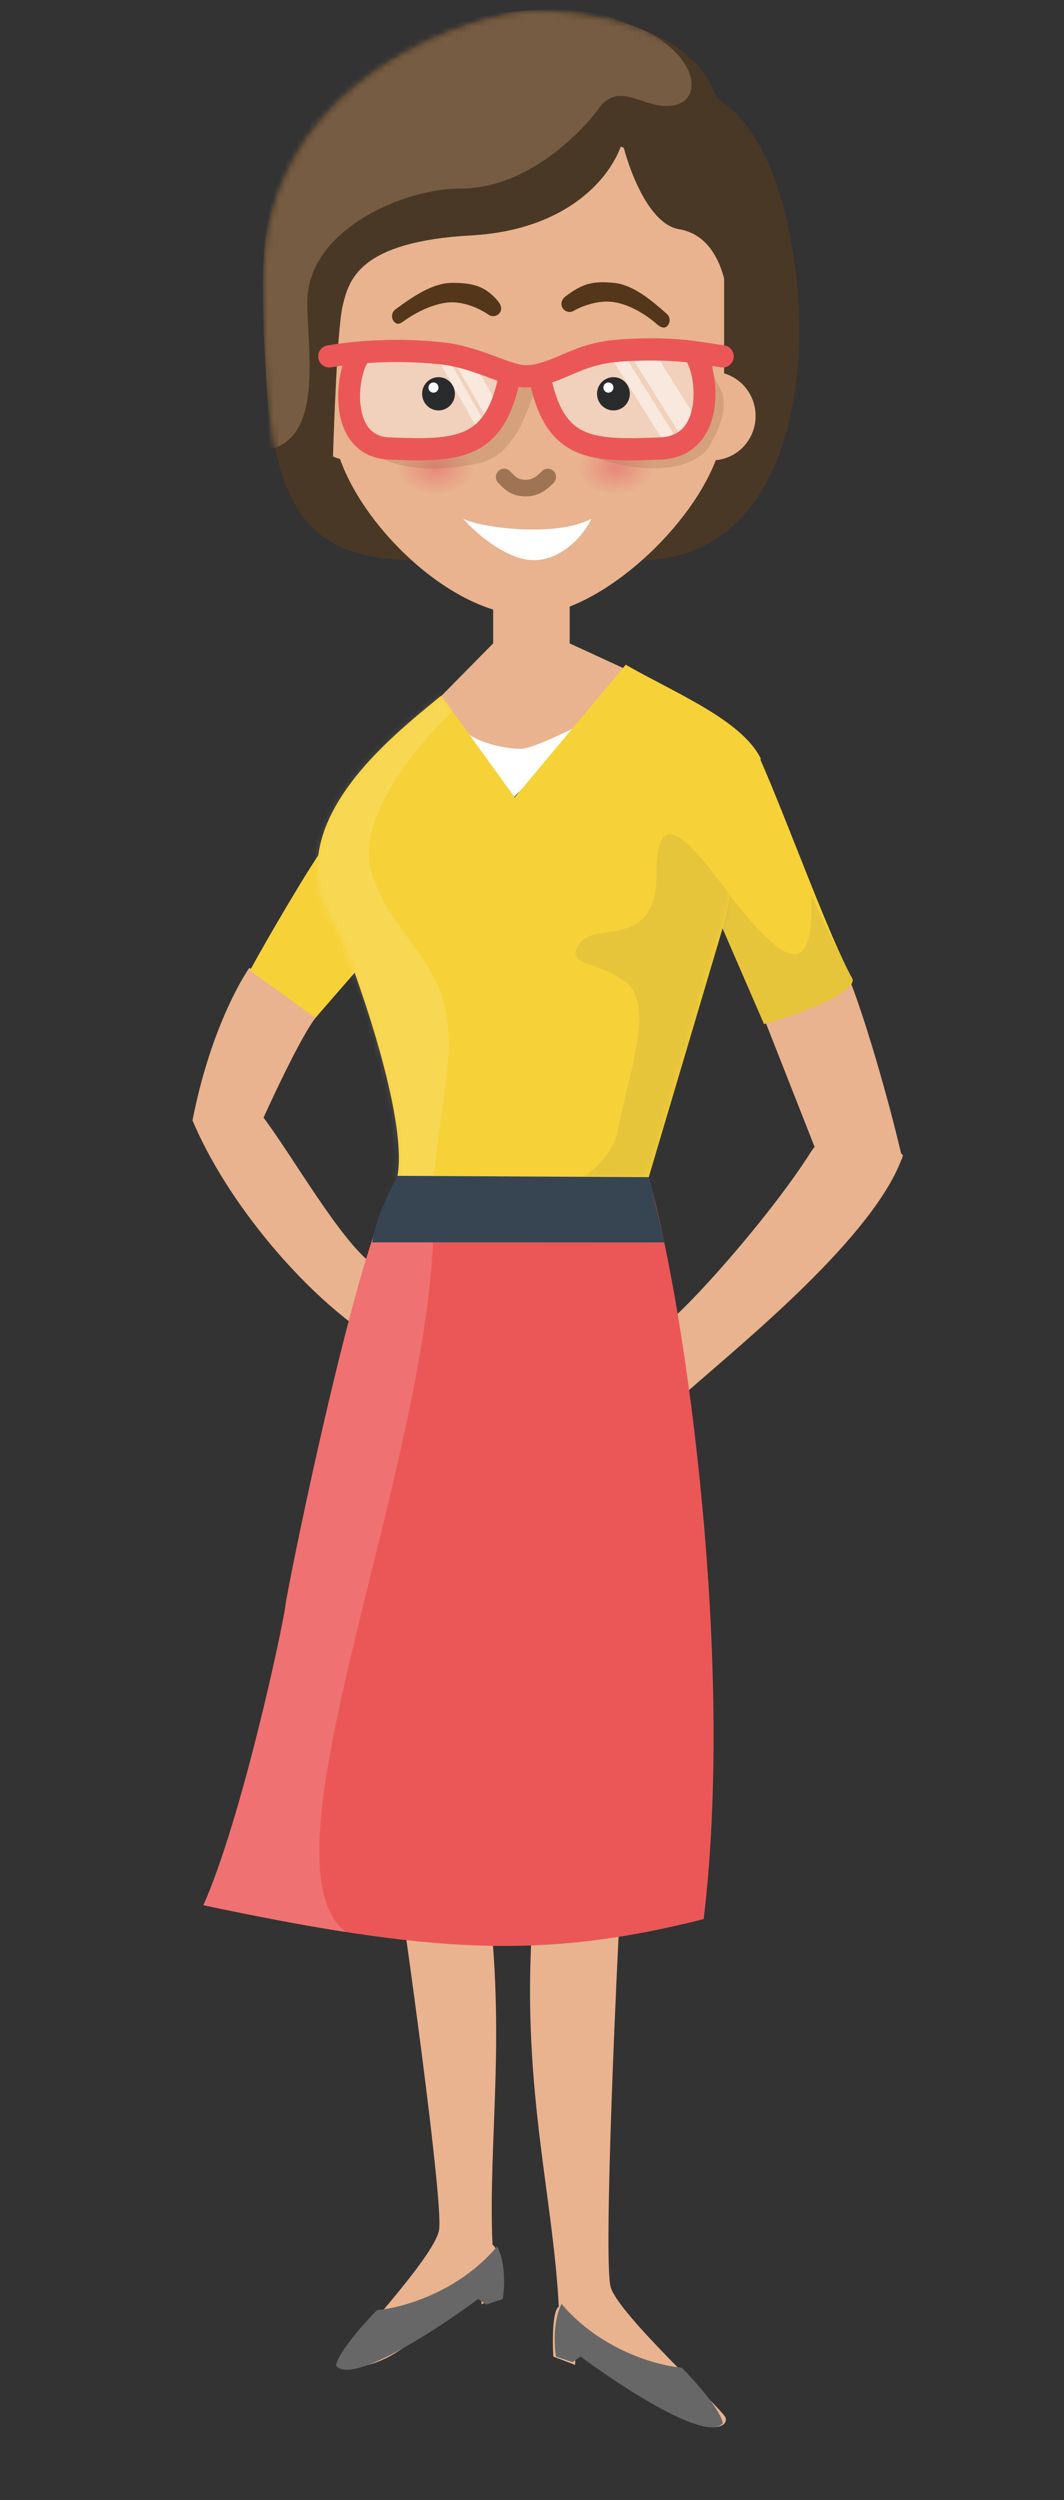 <svg width="181" height="425" viewBox="0 0 181 425" fill="none" xmlns="http://www.w3.org/2000/svg">
<rect x="0" y="0" width="181" height="425" fill="#333333" stroke="none"/>
<g id="teacher mascot F - straight smile">
<g id="Body">
<g id="right leg">
<path id="Vector" d="M19.589 60.816C20.705 57.044 19.124 18.7 18.194 0C21.294 0.314 28.61 1.037 33.074 1.414C34.469 27.815 29.354 45.73 28.424 64.116C29.54 64.87 29.509 70.087 29.354 72.602L25.634 74.016V71.659C21.449 74.487 11.963 80.71 7.498 82.973C1.918 85.802 -0.407 84.388 0.058 82.973C0.523 81.559 18.194 65.53 19.589 60.816Z" transform="translate(123.479 328.007) scale(-1 1)" fill="#E8B38E"/>
<path id="Vector_2" d="M27.436 0C20.74 7.92 11.006 10.529 6.975 10.843C4.805 13.043 0.372 18.009 0 20.272C2.604 23.666 17.206 14.143 24.181 8.957L25.576 9.9L28.366 8.957C28.677 7.229 28.924 3.017 27.436 0Z" transform="translate(122.957 391.651) scale(-1 1)" fill="#676767"/>
</g>
<g id="left leg">
<path id="Vector_3" d="M18.465 60.808C19.581 57.037 18 18.698 17.069 0C20.17 0.314 27.487 1.037 31.952 1.414C33.347 27.811 28.231 45.724 27.301 64.108C28.417 64.862 28.386 70.079 28.231 72.593L24.511 74.007V71.65C20.325 74.478 13.903 78.4 9.439 80.663C3.858 83.491 -0.431 82.59 0.035 81.176C0.5 79.762 17.069 65.522 18.465 60.808Z" transform="matrix(0.995 -0.097 0.094 0.996 50.59 320.389)" fill="#E8B38E"/>
<path id="Vector_4" d="M27.436 0C20.74 7.92 11.006 10.529 6.975 10.843C4.805 13.043 0.372 18.009 0 20.272C2.604 23.666 17.206 14.143 24.181 8.957L25.576 9.9L28.366 8.957C28.677 7.229 28.924 3.017 27.436 0Z" transform="translate(57.157 381.864)" fill="#676767"/>
</g>
<g id="left arm">
<path id="Vector_5" d="M21.411 7.899C18.794 6.583 10.379 0 9.635 0C7.018 3.95 2.604 12.693 0 25.893C5.58 39.093 17.051 52.765 26.971 60.308C27.127 58.422 29.576 57.197 30.692 50.408C25.111 46.259 17.361 32.493 12.091 25.422C12.091 25.422 18.794 10.532 21.411 7.899Z" transform="translate(32.743 164.568)" fill="#E8B38E"/>
<path id="sleeve" d="M0 18.432L9.646 29.515L20.807 21.5C18.172 16.629 10.455 3.394 7.851 0C8.595 4.149 2.635 13.874 0 18.432Z" transform="translate(63.315 143.503) scale(-1 1)" fill="#F7D138"/>
</g>
<path id="neck" d="M17.662 26.868C7.897 26.868 2.325 16.178 0 11.935L10.234 7.221V0H23.254V7.221L32.087 16.178C29.452 20.421 29.195 26.868 17.662 26.868Z" transform="translate(107.143 102.153) scale(-1 1)" fill="#E8B38E"/>
<g id="right arm">
<path id="bicep" d="M23.207 5.657C18.557 3.772 9.07 0 8.326 0C6.621 4.086 2.604 18.472 -5.38702e-05 31.672L14.132 31.196L23.207 5.657Z" transform="translate(152.434 165.314) scale(-1 1) rotate(1.929)" fill="#E8B38E"/>
<g id="forearm/hand">
<path id="forearm" d="M0 5.288C5.58 18.488 29.523 35.056 39.443 42.599C39.598 40.713 40.441 37.2 41.557 30.411C35.976 26.263 22.689 13.106 15.743 3.786C8.796 -5.534 0 5.288 0 5.288Z" transform="translate(153.219 191.128) scale(-1 1) rotate(4.198)" fill="#E8B38E"/>
</g>
<path id="sleeve_2" d="M15.346 48.818L23.716 27.604L32.636 11.587C33.538 6.036 21.928 -6.331 14.416 3.968C10.075 14.811 3.72 34.581 0 41.747C0 44.387 10.23 47.561 15.346 48.818Z" transform="translate(143.667 124.782) scale(-1 1) rotate(1.929)" fill="#F7D138"/>
<path id="shadow" d="M6.979 12.411L15.35 33.625C20.465 32.368 30.695 29.194 30.695 26.553C29.207 23.686 26.774 18.204 24.113 11.966C24.212 30.325 16.202 19.567 8.602 9.359C4.896 3.167 2.489 1.607 0 0L6.979 12.411Z" transform="translate(113.5 141) rotate(-1.929)" fill="#545454" fill-opacity="0.1"/>
</g>
<g id="dress">
<path id="Vector_6" d="M1.683 125.874C-3.525 82.879 4.426 23.451 10.97 0H53.301C59.346 4.714 72.367 68.83 72.832 72.602C73.297 76.373 80.272 108.902 86.783 123.517C48.651 131.531 29.584 132.946 1.683 125.874Z" transform="translate(121.387 200.36) scale(-1 1)" fill="#EB5757"/>
<path id="Intersect" d="M24.2 121.73C15.165 114.747 21.454 89.323 28.441 61.074C33.617 40.15 39.176 17.678 39.176 0H30.123C23.59 17.354 14.341 63.097 13.951 66.265C13.486 70.037 6.51 102.566 0 117.18C9.008 119.074 16.952 120.599 24.2 121.73Z" transform="translate(34.605 206.697)" fill="#F07171"/>
</g>
<path id="undershirt" d="M13.486 13.2L0 0C2.79 0.786 9.486 4.714 12.091 4.714C14.695 4.714 19.001 3.814 21.391 1.886L13.486 13.2Z" transform="translate(100.632 122.573) scale(-1 1)" fill="white"/>
<g id="blouse">
<path id="Vector_7" d="M22.974 0C14.794 4.714 3.255 9.351 0 15.951L6.045 43.295L19.066 87.139H61.848C59.988 78.087 67.584 55.709 71.614 45.652C84.169 28.209 62.283 11.866 54.378 5.266L41.852 22.552L22.974 0Z" transform="translate(129.417 113) scale(-1 1)" fill="#F7D138"/>
<g id="Mask Group">
<mask id="mask0" mask-type="alpha" maskUnits="userSpaceOnUse" x="54" y="113" width="76" height="88">
<path id="Vector_8" d="M22.974 0C14.794 4.714 3.255 9.351 0 15.951L6.045 43.295L19.066 87.139H61.848C59.988 78.087 67.584 55.709 71.614 45.652C84.169 28.209 62.283 11.866 54.378 5.266L41.852 22.552L22.974 0Z" transform="translate(129.417 113) scale(-1 1)" fill="#C4C4C4"/>
</mask>
<g mask="url(#mask0)">
<path id="Vector 2" d="M0 30.425L10.468 11.994C9.159 51.49 39.255 -21.663 39.255 6.728C39.255 19.893 49.723 14.627 52.34 18.577C54.957 22.526 49.723 21.21 44.489 25.159C39.255 29.109 44.489 42.275 45.797 50.174C46.844 56.493 54.957 60.706 58.882 62.023H39.255L27.478 21.21L22.244 39.641L0 30.425Z" transform="translate(150.934 141.819) scale(-1 1)" fill="#545454" fill-opacity="0.1"/>
<path id="Vector 2_2" d="M0 4.244C0 4.222 0.006 4.205 0.017 4.194C5.278 -11.485 26.171 21.366 27.478 27.942C28.787 34.525 22.244 47.69 18.319 52.956C15.178 57.169 15.266 78.41 15.702 88.503L5.234 85.87C5.234 82.359 2.617 67.438 2.617 62.172C2.617 47.69 11.776 45.057 15.702 33.208C19.561 21.56 0.658 3.55 0.017 4.194C0.011 4.211 0.006 4.228 0 4.244Z" transform="translate(78.968 115.338) scale(-1 1)" fill="white" fill-opacity="0.14"/>
</g>
</g>
</g>
<path id="belt" d="M2.617 0.225L45.416 0C45.416 0 49.146 6.619 49.723 11.315C49.719 11.281 0 11.315 0 11.315L2.617 0.225Z" transform="translate(113.036 199.889) scale(-1 1)" fill="#364551"/>
</g>
<g id="Head/Hair">
<g id="hair back fill">
<path id="Vector_9" d="M14.062 14.832C3.356 21.188 0 41.487 0 54.687C0 67.887 4.152 92.658 26.51 93.345C41.852 93.816 51.618 93.816 66.502 93.345C86.96 92.697 91.145 81.087 91.145 45.73C91.145 10.372 53.676 0 45.111 0C36.545 0 18.345 2.119 14.062 14.832Z" transform="translate(135.978 1.886) scale(-1 1)" fill="#4A3826"/>
</g>
<g id="Union">
<path id="Vector_10" fill-rule="evenodd" clip-rule="evenodd" d="M38.658 0C20.268 0 5.361 10.764 5.361 24.043V41.39C2.263 42.302 0 45.201 0 48.635C0 52.573 2.977 55.806 6.774 56.148C11.54 68.505 27.359 82.527 38.658 82.527C51.103 82.527 66.292 68.344 70.701 55.936C73.901 55.093 76.264 52.143 76.264 48.635C76.264 45.603 74.5 42.988 71.955 41.79V24.043C71.955 10.764 57.047 0 38.658 0Z" transform="translate(128.539 22.082) scale(-1 1)" fill="#E8B38E"/>
</g>
<ellipse id="Ellipse" cx="6.442" cy="4.443" rx="6.442" ry="4.443" transform="translate(111.123 75.128) scale(-1 1)" fill="url(#paint0_radial)" fill-opacity="0.7"/>
<ellipse id="Ellipse_2" cx="6.442" cy="4.443" rx="6.442" ry="4.443" transform="translate(80.525 75.128) scale(-1 1)" fill="url(#paint1_radial)" fill-opacity="0.7"/>
<g id="hair front fill">
<path id="Vector_11" d="M0.216 39.144C0.091 38.106 0 37.041 0 35.386C0 30.089 5.104 15.517 15.811 9.16C20.093 -3.553 31.427 0.674 39.992 0.674C48.557 0.674 81.379 29.903 81.379 36.032C81.379 36.032 81.427 36.743 81.511 37.965C82.381 45.586 86.811 62.298 84.267 70.892C81.362 74.022 76.578 66.676 76.578 66.676C76.578 66.676 75.94 44.041 74.869 39.804L74.845 39.709C73.806 35.591 72.148 29.021 53.024 27.97C36.685 27.072 29.113 18.082 27.328 12.079C26.258 16.67 22.832 26.063 17.693 26.911C11.269 27.97 9.127 35.386 9.127 42.802C9.127 48.734 7.905 43.183 7.905 48.761L0.93 51.59L0.216 39.144Z" transform="translate(133.188 12.05) scale(-1 1)" fill="#4A3826"/>
<g id="Mask Group_2">
<mask id="mask1" mask-type="alpha" maskUnits="userSpaceOnUse" x="44" y="1" width="92" height="95">
<path id="Vector_12" d="M14.062 14.832C3.356 21.188 0 41.487 0 54.687C0 67.887 4.152 92.658 26.51 93.345C41.852 93.816 51.618 93.816 66.502 93.345C86.96 92.697 91.145 81.087 91.145 45.73C91.145 10.372 53.676 0 45.111 0C36.545 0 18.345 2.119 14.062 14.832Z" transform="translate(135.978 1.886) scale(-1 1)" fill="white"/>
</mask>
<g mask="url(#mask1)">
<path id="Vector_13" d="M3.065 16.299C-2.722 15.232 -0.47 6.109 11.156 2.337C15.496 0.137 29.564 -2.573 47.793 4.97C66.022 12.513 71.424 30.128 72.354 37.513C73.963 48.416 71.885 64.197 71.885 74.757C62.585 72.871 65.378 57.67 65.378 49.771C65.378 37.513 49.102 30.442 39.337 30.442C25.851 30.442 16.085 17.241 16.085 17.241C12.365 11.584 8.18 17.241 3.065 16.299Z" transform="translate(117.65 1.612) scale(-1 1)" fill="#755C42"/>
</g>
</g>
</g>
</g>
<g id="Face">
<g id="Vector 6">
<path id="Vector_14" d="M2.382 0.414C1.837 -0.138 0.953 -0.138 0.409 0.414C-0.136 0.967 -0.136 1.862 0.409 2.414L2.382 0.414ZM9.822 2.414C10.367 1.862 10.367 0.967 9.822 0.414C9.277 -0.138 8.394 -0.138 7.849 0.414L9.822 2.414ZM0.409 2.414C1.389 3.408 2.874 4.714 5.115 4.714V1.886C4.05 1.886 3.261 1.306 2.382 0.414L0.409 2.414ZM5.115 4.714C6.384 4.714 7.344 4.418 8.144 3.908C8.871 3.445 9.435 2.807 9.822 2.414L7.849 0.414C7.306 0.965 7.044 1.269 6.66 1.513C6.35 1.711 5.915 1.886 5.115 1.886V4.714Z" transform="translate(94.591 79.674) scale(-1 1)" fill="#54361A" fill-opacity="0.5"/>
</g>
<g id="Vector 6.1">
<path id="Vector_15" d="M9.766 7.072C5.761 7.072 1.86 3.772 0 0C6.045 3.3 19.186 1.509 21.856 0C20.088 2.076 14.645 7.072 9.766 7.072Z" transform="translate(100.635 88.159) scale(-1 1)" fill="white"/>
</g>
<g id="Vector 7 (Stroke)">
<path id="Vector_16" fill-rule="evenodd" clip-rule="evenodd" d="M8.337 3.3C5.763 3.3 3.132 4.699 2.173 5.394C1.546 5.848 0.675 5.701 0.227 5.065C-0.221 4.429 0.051 3.686 0.551 3.092C2.757 0.471 4.959 0 8.337 0C11.75 0 15.305 2.531 17.993 4.513C18.616 4.973 18.754 5.857 18.301 6.489C17.848 7.121 17.331 7.06 16.708 6.6C14.515 4.984 11.136 3.3 8.337 3.3Z" transform="translate(85.254 48.087) scale(-1 1)" fill="#54361A"/>
</g>
<g id="Vector 7.1 (Stroke)">
<path id="Vector_17" fill-rule="evenodd" clip-rule="evenodd" d="M8.357 3.243C5.783 3.243 3.151 4.642 2.192 5.336C1.565 5.79 0.693 5.643 0.245 5.007C-0.202 4.372 -0.004 3.556 0.57 3.035C3.397 0.463 5.113 0 8.492 0C11.905 0 15.325 2.474 18.014 4.456C18.637 4.915 18.775 5.8 18.322 6.431C17.868 7.063 17.149 6.829 16.526 6.37C14.333 4.753 11.156 3.243 8.357 3.243Z" transform="matrix(0.996 0.089 -0.09 0.996 95.894 47.323)" fill="#54361A"/>
</g>
<g id="Galsses/Eyes">
<g id="Vector 4">
<g id="Vector_18" style="mix-blend-mode:multiply" transform="translate(123.889 60.428) scale(-1 1)">
<path d="M1.395 5.57C2.39 3.804 4.185 0.855 0 0.855C6.045 -3.388 4.185 9.341 5.58 13.113C6.975 16.884 15.346 15.941 21.856 15.941C28.367 15.941 32.087 4.627 32.087 3.212C32.087 1.798 33.947 2.741 36.272 3.212C38.597 3.684 39.527 10.755 42.317 13.113C45.108 15.47 53.013 16.884 58.593 15.941C60.103 15.686 61.265 14.669 62.148 13.294C63.593 9.719 64.391 5.909 64.638 4.155C64.536 6.547 63.877 10.605 62.148 13.294C61.781 14.205 61.371 15.1 60.918 15.941C60.157 17.355 54.218 20.884 42.317 18.299C35.807 16.884 33.947 7.927 33.017 6.512C32.273 5.381 29.917 11.07 28.367 12.641C27.747 14.056 27.343 16.413 19.531 18.298C9.766 20.656 4.65 17.827 3.255 15.47C2.24 13.755 -0.465 8.87 1.395 5.57Z" fill="#A67653" fill-opacity="0.3"/>
</g>
</g>
<g id="Vector 3">
<path id="Vector_19" d="M44.721 0.663C49.97 0.103 54.571 0.206 58.096 0.485C60.613 1.492 63.298 16.451 53.631 16.842C41.547 17.331 35.553 16.977 33.036 4.085C32.08 4.381 31.23 4.569 30.503 4.569C29.644 4.569 28.93 4.488 28.106 4.289C25.588 17.18 19.547 17.324 7.463 16.835C-2.204 16.444 -0.593 3.138 1.925 0.429C4.591 0.051 9.201 -0.194 14.512 0.203C21.057 0.692 23.619 3.206 28.106 4.289C28.93 4.488 29.644 4.569 30.503 4.569C31.23 4.569 32.08 4.381 33.036 4.085C36.055 3.152 40.132 1.152 44.721 0.663Z" transform="translate(119.847 59.401) scale(-1 1)" fill="white" fill-opacity="0.4"/>
</g>
<g id="Group 2">
<g id="Vector_20">
<path id="Vector_21" d="M2.79 5.657C4.331 5.657 5.58 4.391 5.58 2.829C5.58 1.266 4.331 0 2.79 0C1.249 0 0 1.266 0 2.829C0 4.391 1.249 5.657 2.79 5.657Z" transform="translate(107.143 64.115) scale(-1 1)" fill="#2A2B2D"/>
</g>
<g id="Vector_22">
<path id="Vector_23" d="M0.855 1.734C1.328 1.734 1.71 1.346 1.71 0.867C1.71 0.388 1.328 0 0.855 0C0.383 0 0 0.388 0 0.867C0 1.346 0.383 1.734 0.855 1.734Z" transform="translate(104.354 65.019) scale(-1 1)" fill="white"/>
</g>
</g>
<g id="Group">
<g id="Vector_24">
<path id="Vector_25" d="M2.79 5.657C4.331 5.657 5.58 4.391 5.58 2.829C5.58 1.266 4.331 0 2.79 0C1.249 0 0 1.266 0 2.829C0 4.391 1.249 5.657 2.79 5.657Z" transform="translate(77.386 64.115) scale(-1 1)" fill="#2A2B2D"/>
</g>
<g id="Vector_26">
<path id="Vector_27" d="M0.855 1.734C1.328 1.734 1.71 1.346 1.71 0.867C1.71 0.388 1.328 0 0.855 0C0.383 0 0 0.388 0 0.867C0 1.346 0.383 1.734 0.855 1.734Z" transform="translate(74.594 65.019) scale(-1 1)" fill="white"/>
</g>
</g>
<g id="highlights">
<g id="Rectangle">
<path id="Vector_28" d="M0 0H3.735V16.89H0V0Z" transform="matrix(-0.841 0.54 0.53 0.848 110.282 58.175)" fill="white" fill-opacity="0.5"/>
</g>
<g id="Rectangle_2">
<path id="Vector_29" d="M0 0H2.143V16.89H0V0Z" transform="matrix(-0.841 0.54 0.53 0.848 105.63 59.4)" fill="white" fill-opacity="0.5"/>
</g>
<g id="Rectangle_3">
<path id="Vector_30" d="M0 0H2.78V13.045H0V0Z" transform="matrix(-0.819 0.574 0.497 0.868 79.265 59.4)" fill="white" fill-opacity="0.5"/>
</g>
<g id="Rectangle_4">
<path id="Vector_31" d="M0 0H1.595V13.045H0V0Z" transform="matrix(-0.819 0.574 0.497 0.868 75.9 60.362)" fill="white" fill-opacity="0.5"/>
</g>
</g>
<g id="Vector 3_2">
<path id="Vector_32" d="M1.567 1.205C0.553 1.369 -0.138 2.336 0.024 3.364C0.186 4.393 1.139 5.093 2.154 4.929L1.567 1.205ZM19.482 2.088L19.346 3.969L19.482 2.088ZM68.531 4.929C69.545 5.093 70.499 4.393 70.661 3.364C70.823 2.336 70.132 1.369 69.117 1.205L68.531 4.929ZM49.691 2.549L49.886 4.424L49.691 2.549ZM6.895 2.315L6.638 0.448L6.895 2.315ZM12.434 18.721L12.359 20.605L12.434 18.721ZM63.749 0.617C62.794 0.235 61.713 0.71 61.336 1.679C60.959 2.647 61.428 3.743 62.383 4.125L63.749 0.617ZM58.601 18.728L58.527 16.844L58.601 18.728ZM39.831 5.605C39.631 4.583 38.653 3.919 37.645 4.121C36.637 4.323 35.982 5.315 36.181 6.337L39.831 5.605ZM69.117 1.205C66.017 0.703 58.734 -0.312 49.497 0.673L49.886 4.424C58.666 3.488 65.589 4.453 68.531 4.929L69.117 1.205ZM49.497 0.673C46.227 1.022 43.24 2.074 40.812 2.972C39.566 3.433 38.514 3.836 37.568 4.135C36.609 4.437 35.939 4.569 35.474 4.569V8.341C36.518 8.341 37.626 8.066 38.672 7.736C39.731 7.402 40.911 6.95 42.087 6.515C44.503 5.621 47.114 4.72 49.886 4.424L49.497 0.673ZM2.154 4.929C3.381 4.73 5.287 4.447 7.153 4.183L6.638 0.448C4.764 0.713 2.83 1 1.567 1.205L2.154 4.929ZM7.153 4.183C9.675 3.825 14.152 3.581 19.346 3.969L19.619 0.208C14.191 -0.198 9.448 0.049 6.638 0.448L7.153 4.183ZM5.541 1.022C4.563 2.074 3.9 3.82 3.522 5.562C3.128 7.383 2.974 9.536 3.252 11.637C3.528 13.729 4.253 15.908 5.74 17.62C7.272 19.381 9.476 20.488 12.359 20.605L12.508 16.837C10.558 16.758 9.338 16.055 8.531 15.126C7.681 14.148 7.153 12.758 6.939 11.136C6.726 9.524 6.843 7.818 7.156 6.371C7.487 4.844 7.968 3.911 8.249 3.609L5.541 1.022ZM19.346 3.969C22.372 4.195 24.455 4.881 26.356 5.658C28.212 6.416 30.222 7.424 32.646 8.009L33.507 4.34C31.444 3.842 29.93 3.052 27.746 2.16C25.608 1.286 23.139 0.471 19.619 0.208L19.346 3.969ZM32.646 8.009C33.617 8.243 34.476 8.341 35.474 8.341V4.569C34.753 4.569 34.184 4.503 33.507 4.34L32.646 8.009ZM12.359 20.605C15.369 20.727 18.104 20.815 20.519 20.662C22.937 20.508 25.166 20.108 27.132 19.173C31.25 17.215 33.593 13.238 34.901 6.541L31.252 5.808C30.042 12.002 28.106 14.544 25.552 15.758C24.183 16.409 22.478 16.759 20.287 16.898C18.091 17.037 15.54 16.959 12.508 16.837L12.359 20.605ZM62.383 4.125C62.103 4.013 62.152 3.895 62.393 4.307C62.589 4.643 62.809 5.158 63.007 5.834C63.403 7.184 63.644 8.942 63.546 10.672C63.447 12.419 63.012 13.956 62.233 15.031C61.511 16.027 60.398 16.768 58.527 16.844L58.675 20.612C61.638 20.492 63.815 19.216 65.23 17.266C66.587 15.395 67.137 13.056 67.26 10.889C67.384 8.705 67.087 6.51 66.573 4.759C66.317 3.886 65.99 3.064 65.595 2.387C65.244 1.786 64.659 0.981 63.749 0.617L62.383 4.125ZM58.527 16.844C55.501 16.966 52.956 17.03 50.772 16.873C48.591 16.716 46.894 16.344 45.53 15.671C42.972 14.41 41.042 11.806 39.831 5.605L36.181 6.337C37.488 13.027 39.813 17.046 43.903 19.063C45.863 20.029 48.087 20.46 50.508 20.635C52.924 20.809 55.66 20.734 58.675 20.612L58.527 16.844Z" transform="translate(124.817 57.515) scale(-1 1)" fill="#EB5757"/>
</g>
</g>
</g>
</g>
<defs>
<radialGradient id="paint0_radial" cx="0.5" cy="0.5" r="0.5" gradientUnits="userSpaceOnUse" gradientTransform="translate(12.884) scale(12.884 8.886) rotate(90)">
<stop stop-color="#E87474"/>
<stop offset="1" stop-color="#E87474" stop-opacity="0"/>
</radialGradient>
<radialGradient id="paint1_radial" cx="0.5" cy="0.5" r="0.5" gradientUnits="userSpaceOnUse" gradientTransform="translate(12.884) scale(12.884 8.886) rotate(90)">
<stop stop-color="#E87474"/>
<stop offset="1" stop-color="#E87474" stop-opacity="0"/>
</radialGradient>
</defs>
</svg>
